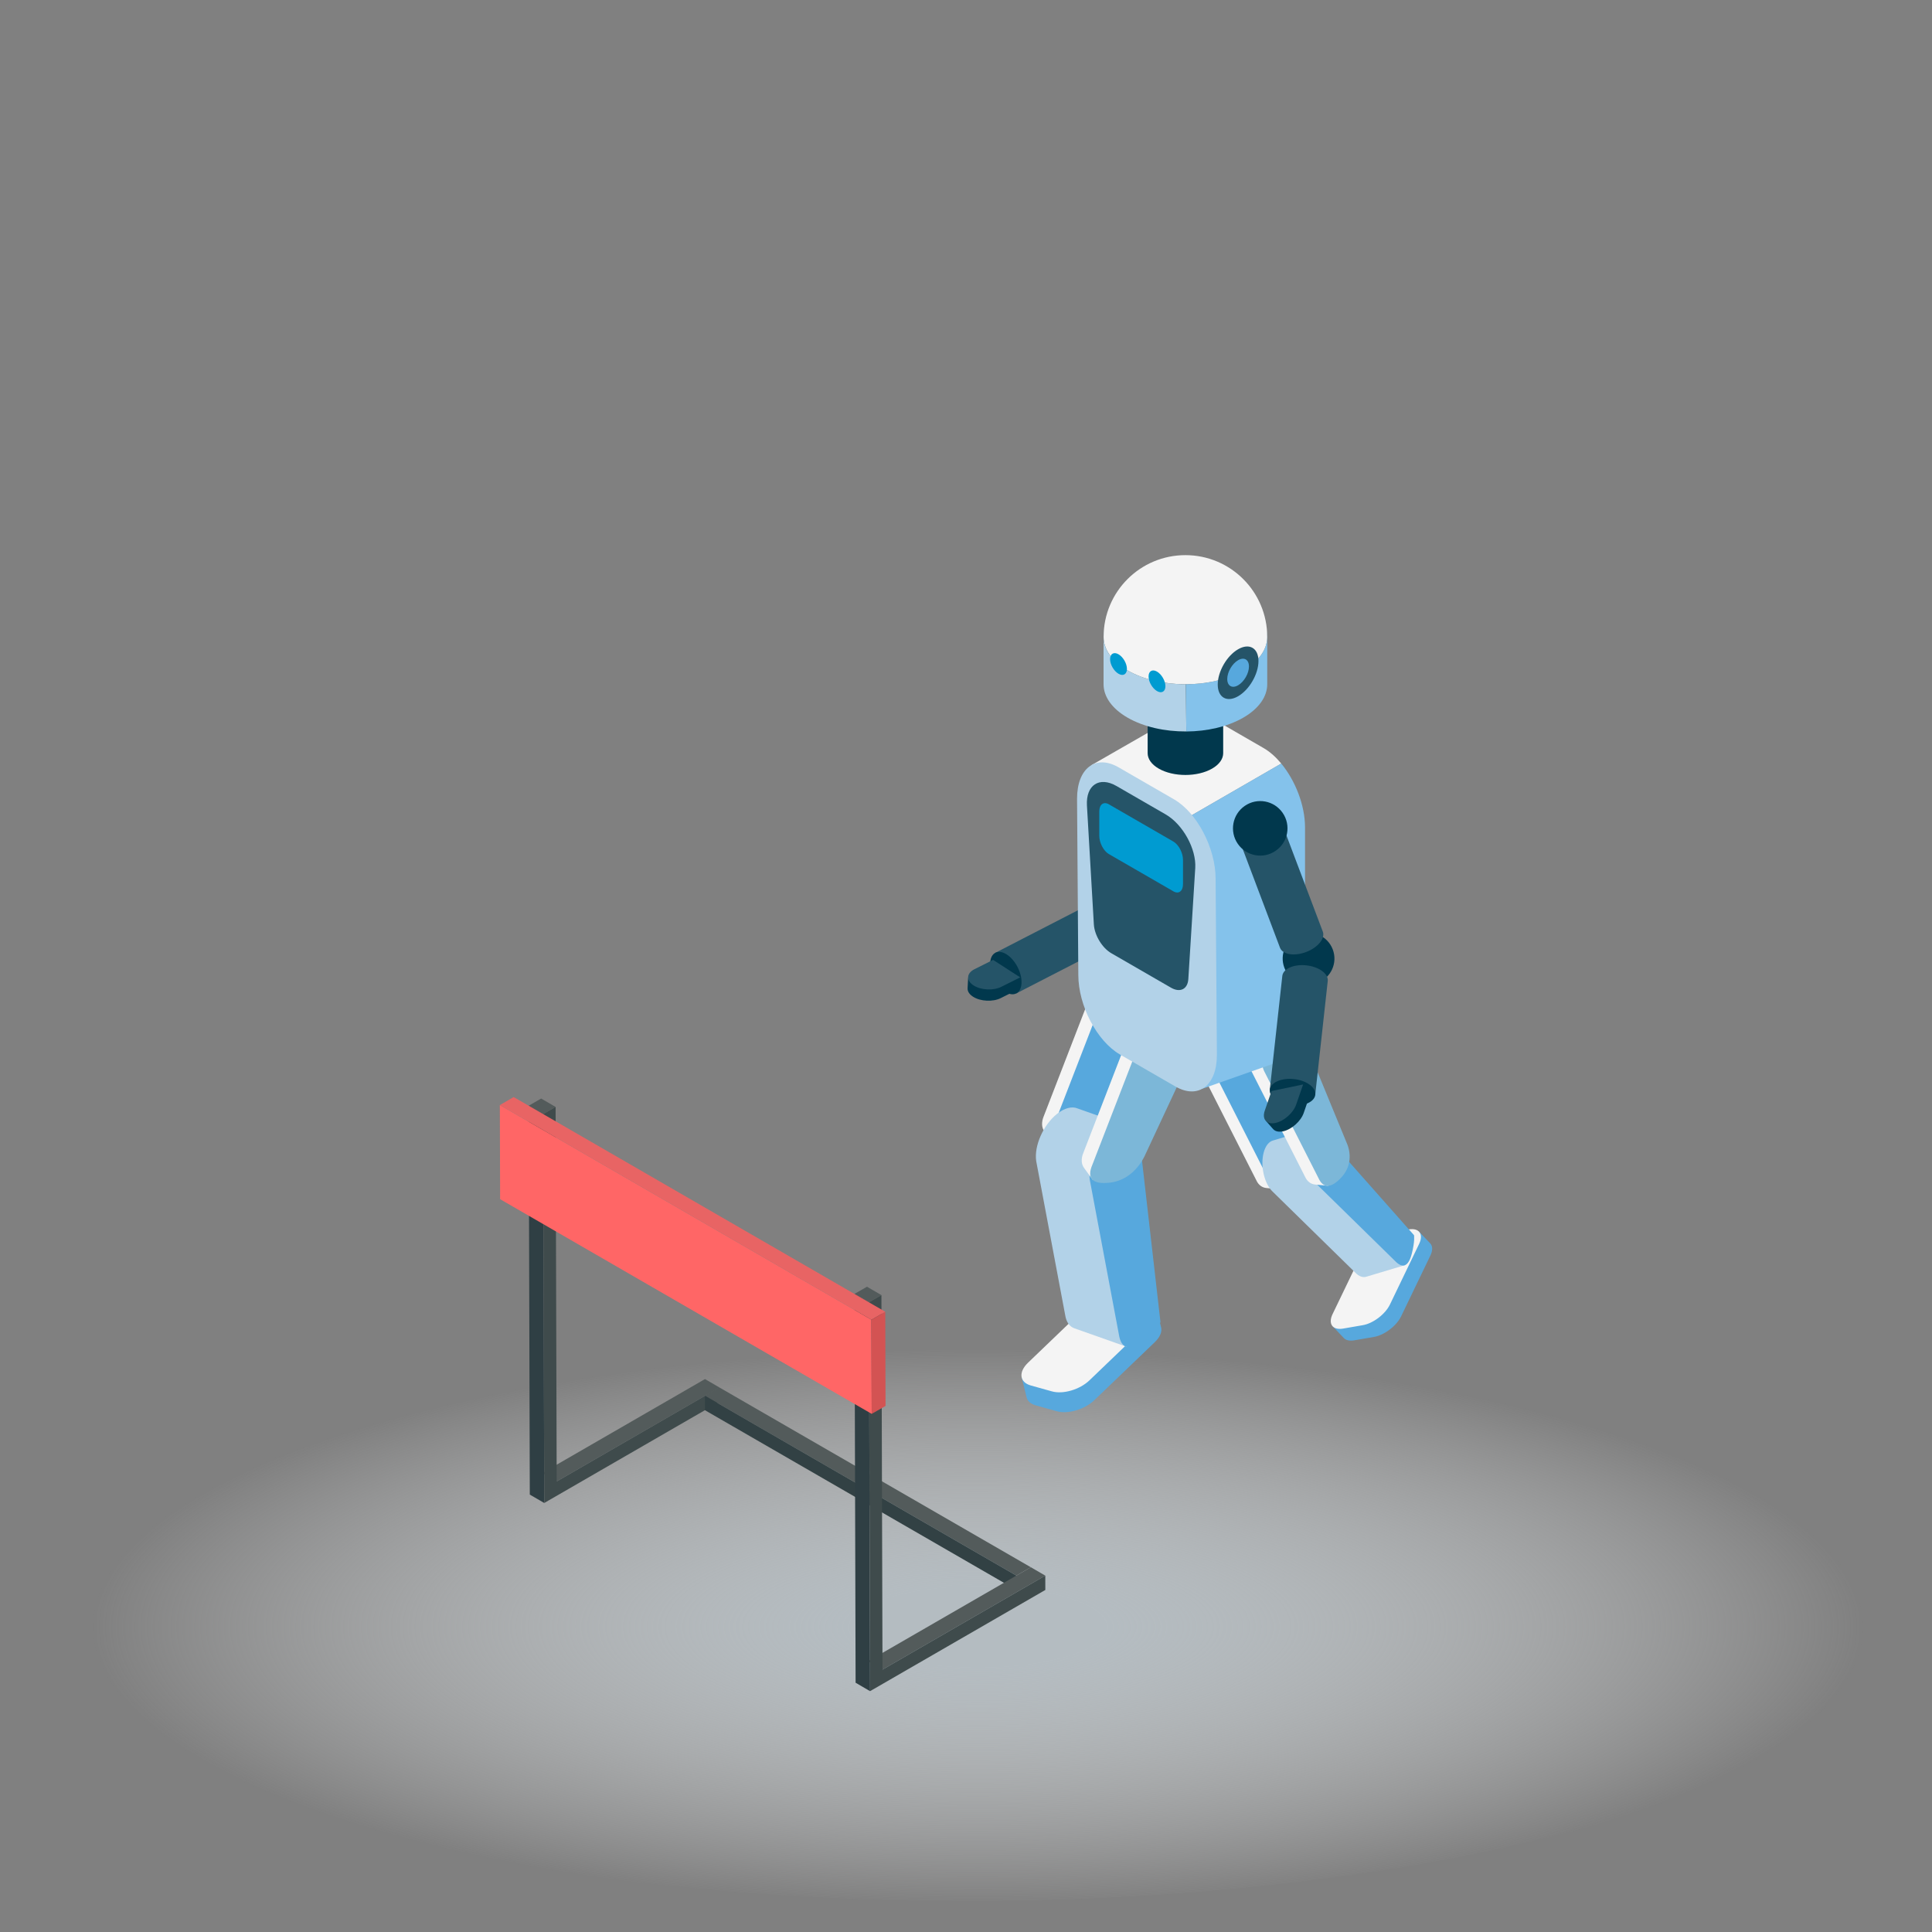 <?xml version="1.0" encoding="utf-8"?>
<!-- Generator: Adobe Illustrator 25.4.1, SVG Export Plug-In . SVG Version: 6.00 Build 0)  -->
<svg version="1.1" id="Layer_1" xmlns="http://www.w3.org/2000/svg" xmlns:xlink="http://www.w3.org/1999/xlink" x="0px" y="0px"
	 viewBox="0 0 50 50" style="enable-background:new 0 0 50 50;" xml:space="preserve">
<rect x="0" y="0" width="50" height="50" fill="#808080" stroke="none"/>
<style type="text/css">
	.st0{display:none;}
	.st1{display:inline;}
	.st2{fill:#344593;}
	.st3{fill:#3E54A3;}
	.st4{fill:#2E4490;}
	.st5{fill:#122571;}
	.st6{opacity:0.5;fill:#031F60;enable-background:new    ;}
	.st7{fill:#BBDFFF;}
	.st8{fill:#FDB724;}
	.st9{fill:#E7478D;}
	.st10{fill:#BF2878;}
	.st11{fill:#27DEBF;}
	.st12{fill:#1BBC9D;}
	.st13{fill:#A33D64;}
	.st14{fill:#82294D;}
	.st15{fill:#0A4A80;}
	.st16{fill:#F1FCFF;}
	.st17{fill:#D6E6FF;}
	.st18{fill:#CEF3FF;}
	.st19{fill:#606060;}
	.st20{enable-background:new    ;}
	.st21{fill:#F19729;}
	.st22{fill:#FCB040;}
	.st23{fill:#FFCB49;}
	.st24{fill:#2E5677;}
	.st25{fill:#FF51CE;}
	.st26{fill:#EDE6A0;}
	.st27{fill:#FFF7B0;}
	.st28{fill:url(#SVGID_1_);}
	.st29{fill:url(#SVGID_00000149350167970870304820000017173334782322435234_);}
	.st30{display:none;fill:#FF0000;}
	.st31{fill:#57A8DD;}
	.st32{fill:#F4F4F4;}
	.st33{fill:#B2D2E8;}
	.st34{fill:#7CB7D8;}
	.st35{fill:#01384D;}
	.st36{fill:#255468;}
	.st37{fill:#FFFFFF;}
	.st38{fill:#84C2EB;}
	.st39{fill:#1E0F00;}
	.st40{fill:#009BD1;}
	.st41{fill:#535B5B;}
	.st42{fill:#2F3F44;}
	.st43{fill:#3F4B4C;}
	.st44{fill:#C5C5C5;}
	.st45{fill:#324144;}
	.st46{fill:#FF6666;}
	.st47{fill:#E86464;}
	.st48{fill:#D35353;}
</style>
<g id="Example" class="st0">
	<g class="st1">
		<g id="XMLID_4903_">
			<path id="XMLID_4905_" class="st2" d="M45.3,33.2v-4.6l0,0c0-0.9-0.6-1.8-1.7-2.4c-2.3-1.3-6-1.3-8.4,0c-1.2,0.7-1.7,1.6-1.7,2.4
				l0,0v4.5c0,0.9,0.6,1.8,1.7,2.4c2.3,1.3,6,1.3,8.4,0C44.8,34.9,45.3,34.1,45.3,33.2L45.3,33.2L45.3,33.2L45.3,33.2z"/>
			<path id="XMLID_4904_" class="st2" d="M45.3,33.2v-4.6l0,0c0-0.9-0.6-1.8-1.7-2.4c-2.3-1.3-6-1.3-8.4,0c-1.2,0.7-1.7,1.6-1.7,2.4
				l0,0v4.5c0,0.9,0.6,1.8,1.7,2.4c2.3,1.3,6,1.3,8.4,0C44.8,34.9,45.3,34.1,45.3,33.2L45.3,33.2L45.3,33.2L45.3,33.2z"/>
		</g>
		<polygon id="XMLID_4900_" class="st3" points="39.4,23 29.7,28.6 39.4,34.2 49.2,28.6 		"/>
		<path id="XMLID_4899_" class="st4" d="M44.3,31.4l-4.8-2.7c-0.1,0-0.2,0-0.2,0.1s0,0.2,0.1,0.2l4.6,2.6L44.3,31.4z"/>
		<polygon id="XMLID_4896_" class="st5" points="29.7,28.6 29.7,29 39.4,34.6 39.4,34.2 		"/>
		<polygon id="XMLID_4883_" class="st4" points="49.2,28.6 49.2,29 39.4,34.6 39.4,34.2 		"/>
		<polygon id="XMLID_4876_" class="st6" points="33.5,31.2 39.4,35.2 45.3,31.2 39.4,34.6 		"/>
		<g id="XMLID_4823_">
			<path id="XMLID_4835_" class="st7" d="M44.7,36.2c-0.1,0-0.2-0.1-0.2-0.2v-4c0-0.2-0.1-0.4-0.3-0.4l-4.9-2.8
				c-0.1,0-0.1-0.2-0.1-0.2c0-0.1,0.2-0.1,0.2-0.1l4.9,2.8c0.3,0.2,0.4,0.4,0.4,0.7v4C44.8,36.1,44.7,36.2,44.7,36.2z"/>
		</g>
		<path class="st8" d="M45.3,39.3L45,36.6c0.1-0.1,0.1-0.2,0-0.2l0,0l0,0l0,0v-0.1l0,0l0,0l0,0c0-0.2-0.2-0.4-0.4-0.4c0,0,0,0-0.1,0
			l0,0l0,0c0,0,0,0-0.1,0c0,0,0,0-0.1,0c0,0,0,0-0.1,0c0,0,0,0,0,0.1l0,0v0.1c0,0.1,0,0.2,0.1,0.3l0,0c-0.1,0.1,0,0.2,0,0.2L44,39.3
			c0,0.1,0.1,0.2,0.3,0.3l0,0h0.1l0,0c0.1,0,0.2,0.1,0.3,0.1l0,0l0,0l0,0l0,0l0,0c0.1,0,0.2,0,0.3-0.1l0,0h0.1l0,0
			C45.3,39.5,45.3,39.4,45.3,39.3z"/>
	</g>
	<g id="XMLID_3738_" class="st1">
		<path id="XMLID_4404_" class="st9" d="M12.4,36.1c1.1-0.8,1.8-2.7,1.7-4c-0.1-1.4-1.2-2-1.7-2.3l0,0c-1.1-0.6-2.8-0.6-3.9,0l0,0
			C8,30.1,7,30.7,6.8,32.1c-0.1,1.3,0.6,3.2,1.7,4l0,0c0.1,0,0.1,0.1,0.2,0.1c1,0.6,2.6,0.6,3.6,0l0,0
			C12.3,36.2,12.4,36.1,12.4,36.1L12.4,36.1z"/>
		<path id="XMLID_4395_" class="st10" d="M9.9,30.8c-0.3,0.2-0.3,0.4,0,0.6s0.8,0.2,1.1,0s0.3-0.4,0-0.6
			C10.7,30.6,10.2,30.6,9.9,30.8z"/>
		<g id="XMLID_4426_">
			<path id="XMLID_2198_" class="st11" d="M10.5,31.2c0,0-0.9,0-1.4-0.7s0-1.9,0-1.9s1.1,0.1,1.7,1C11.2,30.4,10.5,31.2,10.5,31.2z"
				/>
			<path id="XMLID_4431_" class="st12" d="M9,30.5c0.5,0.7,1.4,0.7,1.4,0.7C10.3,29.6,9,28.6,9,28.6S8.5,29.8,9,30.5z"/>
		</g>
		<path id="XMLID_4403_" class="st13" d="M10.5,31.2c0,0,0-1.3,0.7-1.9s1.2-0.6,1.2-0.6c0.4,0,0.9,0.4,0.7,0.4c0,0-0.9,0-1.5,0.5
			s-0.9,1.5-0.9,1.6c0,0,0,0.1-0.1,0.1C10.5,31.3,10.5,31.2,10.5,31.2z"/>
		<path id="XMLID_4496_" class="st14" d="M12.4,28.7c-0.1,0-0.1,0.1,0.2,0.3c0.2,0.1,0.4,0.2,0.5,0.2l0,0
			C13.3,29,12.8,28.7,12.4,28.7z"/>
	</g>
	<g class="st1">
		<g>
			<path class="st15" d="M26,28.8L26,28.8c-1,0.6-1.9,1-2.8,1.2l0,0c0,0,0,0-0.1,0l-0.5,0.2h-0.1c-0.1,0-0.2,0.1-0.3,0.1h-0.1
				c-0.1,0-0.2,0.1-0.2,0.1h-0.1c-0.5,0.2-0.9,0.4-1.4,0.7c-0.1,0.1-0.2,0.1-0.3,0.2L20,31.4c-0.4,0.3-2,1.5-2.9,2.5l-0.6,0.6
				L16,34.6c-1,0.2-2,0.5-3,1.1c-0.1,0.1-0.2,0.1-0.3,0.2c-0.3,0.2-0.5,0.3-0.8,0.5l0,0l-0.1,0.1c-0.1,0.1-0.2,0.1-0.3,0.2l0,0l0,0
				c-0.4,0.3-0.9,0.7-1.3,1.1c-0.1,0.1-0.2,0.2-0.3,0.3c-0.3,0.3-0.7,0.6-1,0.9H8.8c-0.3,0.3-0.7,0.5-1,0.8
				c-0.2,0.2-0.5,0.3-0.7,0.5H7l13.7,8.3h0.1c0.8-0.5,1.7-1.2,2.5-1.9c0.5-0.5,1.1-0.9,1.7-1.4c1.2-0.9,2.3-1.5,3.2-1.8
				c0.7-0.3,1.4-0.5,2.1-0.6l0.5-0.6c0.7-0.7,1.5-1.3,2.4-1.8c1.5-1,3.2-1.8,4.9-2.5c0.6-0.2,1.2-0.5,1.6-0.7l0.2-0.1L26,28.8z"/>
			<g>
				<g>
					<g>
						<path class="st16" d="M39.1,36.7c-0.5,0.3-0.7,0.4-1.2,0.6c-0.3,0.1-0.5,0.2-0.8,0.3c-0.2,0.1-0.3,0.1-0.5,0.1
							c-0.7,0.2-1.4,0.4-2,0.8c-0.2,0.1-0.4,0.2-0.6,0.3c-1.3,0.8-2.6,2-3.9,3.5l-2.5-1.5l-11-6.7c1.3-1.5,2.6-2.7,3.9-3.5
							c0.2-0.1,0.4-0.2,0.6-0.3c0.7-0.4,1.4-0.6,2-0.8c0.2,0,0.3-0.1,0.5-0.1c0.3-0.1,0.5-0.2,0.8-0.3c0.5-0.2,0.7-0.3,1.2-0.6
							L39.1,36.7z"/>
						<g>
							<path class="st16" d="M30.1,42.3c-1.3,0.1-2.6,0.5-3.9,1.3c-0.2,0.1-0.4,0.2-0.6,0.4c-0.7,0.5-1.4,1-2,1.7
								c-0.2,0.2-0.3,0.3-0.5,0.4c-0.3,0.3-0.6,0.5-0.9,0.7c-0.5,0.4-0.8,0.6-1.3,0.9L7.5,39.5C8,39.2,8.3,39,8.8,38.6
								c0.3-0.2,0.6-0.5,0.9-0.7c0.2-0.1,0.3-0.3,0.5-0.4c0.7-0.6,1.4-1.2,2-1.7c0.2-0.1,0.4-0.3,0.6-0.4c1.3-0.8,2.6-1.2,3.9-1.3
								l11,6.7L30.1,42.3z"/>
						</g>
					</g>
					<polygon class="st17" points="7.5,39.5 7.3,40.3 20.7,48.5 20.9,47.7 					"/>
					<path class="st18" d="M39.4,37.1c-0.9,0.6-1.8,1-2.7,1.2c0,0,0,0-0.1,0s-0.2,0-0.3,0.1c-0.1,0-0.2,0.1-0.3,0.1
						s-0.2,0.1-0.3,0.1c-0.6,0.2-1.2,0.5-1.8,0.9c-0.1,0.1-0.2,0.1-0.3,0.2c-1,0.7-2,1.5-3,2.5L30,42.8l-0.6,0.1c-1,0.2-2,0.5-3,1.1
						c-0.1,0.1-0.2,0.1-0.3,0.2c-0.3,0.2-0.5,0.3-0.8,0.5c-0.6,0.4-1.1,0.9-1.7,1.4c-0.1,0.1-0.2,0.2-0.3,0.3
						c-0.9,0.9-1.8,1.6-2.7,2.2l0.2-0.8c0.5-0.3,0.8-0.5,1.3-0.9c0.3-0.2,0.6-0.5,0.9-0.7c0.2-0.1,0.3-0.3,0.5-0.4
						c0.7-0.6,1.4-1.2,2-1.7c0.2-0.1,0.4-0.3,0.6-0.4c1.3-0.8,2.6-1.2,3.9-1.3c1.3-1.5,2.6-2.7,3.9-3.5c0.2-0.1,0.4-0.2,0.6-0.3
						c0.7-0.4,1.4-0.6,2-0.8c0.2,0,0.3-0.1,0.5-0.1c0.3-0.1,0.5-0.2,0.8-0.3c0.5-0.2,0.7-0.3,1.2-0.6L39.4,37.1z"/>
				</g>
			</g>
			<g>
				<path class="st19" d="M17.8,34.6C17.9,34.6,17.9,34.6,17.8,34.6c1.2-1.4,2.5-2.5,3.7-3.2c0.2-0.1,0.4-0.2,0.5-0.3
					c0.7-0.3,1.3-0.6,2-0.8c0.2,0,0.3-0.1,0.5-0.1c0.3-0.1,0.5-0.2,0.8-0.3c0.4-0.2,0.7-0.3,1.1-0.5c0,0,0,0,0-0.1s0,0-0.1,0
					c-0.4,0.2-0.6,0.3-1,0.5c-0.3,0.1-0.5,0.2-0.8,0.3c-0.2,0.1-0.3,0.1-0.5,0.1c-0.7,0.2-1.3,0.4-2,0.8c-0.2,0.1-0.4,0.2-0.6,0.3
					C20.3,32.1,19,33.2,17.8,34.6C17.8,34.5,17.8,34.6,17.8,34.6L17.8,34.6z"/>
				<path class="st19" d="M25.4,30.6c-0.2,0.1-0.3,0.1-0.5,0.1c-0.7,0.2-1.3,0.4-2,0.8c-0.2,0.1-0.4,0.2-0.6,0.3
					c-1.2,0.7-2.5,1.8-3.7,3.2v0.1l0,0l0,0c1.2-1.4,2.5-2.5,3.7-3.2c0.2-0.1,0.4-0.2,0.6-0.3c0.7-0.4,1.3-0.6,2-0.8
					C25.1,30.8,25.3,30.7,25.4,30.6c0.3,0,0.6-0.1,0.8-0.2c0.4-0.2,0.6-0.3,1-0.5c0,0,0,0,0-0.1c0,0,0,0-0.1,0
					c-0.4,0.2-0.6,0.3-1,0.5C25.9,30.4,25.7,30.5,25.4,30.6z"/>
				<path class="st19" d="M26.2,31.1c-0.2,0.1-0.3,0.1-0.5,0.1c-0.7,0.2-1.3,0.4-2,0.8c-0.2,0.1-0.4,0.2-0.6,0.3
					c-1.2,0.7-2.5,1.8-3.7,3.2v0.1l0,0l0,0c1.2-1.4,2.5-2.5,3.7-3.2c0.2-0.1,0.4-0.2,0.6-0.3c0.7-0.4,1.4-0.6,2-0.8
					C25.9,31.3,26.1,31.2,26.2,31.1c0.3,0,0.6-0.1,0.8-0.2c0.4-0.2,0.6-0.3,1-0.5c0,0,0,0,0-0.1c0,0,0,0-0.1,0
					c-0.4,0.2-0.6,0.3-1,0.5C26.8,30.9,26.5,31,26.2,31.1z"/>
				<path class="st19" d="M27.1,31.5c-0.2,0.1-0.3,0.1-0.5,0.1c-0.7,0.2-1.3,0.4-2,0.8c-0.2,0.1-0.4,0.2-0.6,0.3
					c-1.2,0.7-2.5,1.8-3.7,3.2V36l0,0l0,0c1.2-1.4,2.5-2.5,3.7-3.2c0.2-0.1,0.4-0.2,0.6-0.3c0.7-0.4,1.4-0.6,2-0.8
					C26.7,31.7,26.9,31.7,27.1,31.5c0.3,0,0.6-0.1,0.8-0.2c0.4-0.2,0.6-0.3,1-0.5c0,0,0,0,0-0.1c0,0,0,0-0.1,0
					c-0.4,0.2-0.6,0.3-1,0.5C27.6,31.4,27.3,31.5,27.1,31.5z"/>
				<path class="st19" d="M27.9,32c-0.2,0.1-0.3,0.1-0.5,0.1c-0.7,0.2-1.4,0.4-2,0.8c-0.2,0.1-0.4,0.2-0.6,0.3
					c-1.2,0.7-2.5,1.9-3.7,3.2v0.1l0,0l0,0c1.2-1.4,2.5-2.5,3.7-3.2c0.2-0.1,0.4-0.2,0.6-0.3c0.7-0.4,1.4-0.6,2-0.8
					C27.6,32.2,27.8,32.2,27.9,32c0.3,0,0.6-0.1,0.8-0.2c0.4-0.2,0.6-0.3,1-0.5c0,0,0,0,0-0.1c0,0,0,0-0.1,0c-0.4,0.2-0.6,0.3-1,0.5
					C28.4,31.8,28.1,31.9,27.9,32z"/>
				<path class="st19" d="M28.7,32.5c-0.2,0.1-0.3,0.1-0.5,0.1c-0.7,0.2-1.4,0.4-2,0.8c-0.2,0.1-0.4,0.2-0.6,0.3
					c-1.2,0.7-2.5,1.9-3.7,3.2V37l0,0l0,0c1.2-1.4,2.5-2.5,3.7-3.2c0.2-0.1,0.4-0.2,0.6-0.3c0.7-0.4,1.4-0.6,2-0.8
					C28.4,32.7,28.6,32.6,28.7,32.5c0.3,0,0.6-0.1,0.8-0.2c0.4-0.2,0.6-0.3,1-0.5c0,0,0,0,0-0.1c0,0,0,0-0.1,0
					c-0.3,0.2-0.6,0.3-0.9,0.5C29.2,32.3,29,32.4,28.7,32.5z"/>
				<path class="st19" d="M29.6,33c-0.2,0.1-0.3,0.1-0.5,0.1c-0.7,0.2-1.4,0.4-2.1,0.8c-0.2,0.1-0.4,0.2-0.6,0.3
					c-1.2,0.7-2.5,1.9-3.8,3.3v0.1l0,0l0,0c1.2-1.4,2.5-2.5,3.7-3.2c0.2-0.1,0.4-0.2,0.6-0.3c0.7-0.4,1.4-0.6,2-0.8
					C29.2,33.2,29.4,33.1,29.6,33c0.3,0,0.6-0.1,0.8-0.2c0.4-0.2,0.6-0.3,0.9-0.5c0,0,0,0,0-0.1c0,0,0,0-0.1,0
					c-0.3,0.2-0.5,0.3-0.9,0.4C30.1,32.8,29.8,32.9,29.6,33z"/>
				<path class="st19" d="M30.4,33.5c-0.2,0.1-0.3,0.1-0.5,0.1c-0.7,0.2-1.4,0.4-2.1,0.8c-0.2,0.1-0.4,0.2-0.6,0.3
					c-1.2,0.7-2.5,1.9-3.8,3.3v0.1l0,0l0,0c1.2-1.4,2.5-2.5,3.7-3.2c0.2-0.1,0.4-0.2,0.6-0.3c0.7-0.4,1.4-0.6,2-0.8
					C30.1,33.7,30.2,33.6,30.4,33.5c0.3,0,0.5-0.1,0.8-0.2c0.4-0.2,0.6-0.3,0.9-0.4c0,0,0,0,0-0.1c0,0,0,0-0.1,0
					c-0.3,0.2-0.5,0.3-0.9,0.4C30.9,33.3,30.6,33.4,30.4,33.5z"/>
				<path class="st19" d="M31.2,33.9C31,34,30.9,34,30.7,34.1c-0.7,0.2-1.4,0.4-2.1,0.8c-0.2,0.1-0.4,0.2-0.6,0.3
					c-1.2,0.7-2.5,1.9-3.8,3.3v0.1l0,0l0,0c1.2-1.4,2.5-2.5,3.8-3.3c0.2-0.1,0.4-0.2,0.6-0.3c0.7-0.4,1.4-0.6,2-0.8
					C30.9,34.1,31.1,34.1,31.2,33.9c0.3,0,0.5-0.1,0.8-0.2c0.4-0.2,0.6-0.2,0.9-0.4c0,0,0,0,0-0.1c0,0,0,0-0.1,0
					c-0.3,0.2-0.5,0.3-0.9,0.4C31.7,33.8,31.5,33.9,31.2,33.9z"/>
				<path class="st19" d="M32,34.4c-0.2,0.1-0.3,0.1-0.5,0.1c-0.7,0.2-1.4,0.4-2.1,0.8c-0.2,0.1-0.4,0.2-0.6,0.3
					c-1.2,0.7-2.6,1.9-3.8,3.3V39l0,0l0,0c1.2-1.4,2.5-2.5,3.8-3.3c0.2-0.1,0.4-0.2,0.6-0.3c0.7-0.4,1.4-0.6,2-0.8
					C31.7,34.6,31.9,34.6,32,34.4c0.3,0,0.5-0.1,0.8-0.2c0.4-0.2,0.6-0.2,0.9-0.4c0,0,0,0,0-0.1c0,0,0,0-0.1,0
					c-0.3,0.2-0.5,0.3-0.9,0.4C32.6,34.2,32.3,34.3,32,34.4z"/>
				<path class="st19" d="M32.9,34.9C32.7,35,32.6,35,32.4,35c-0.7,0.2-1.4,0.4-2.1,0.8c-0.2,0.1-0.4,0.2-0.6,0.3
					c-1.2,0.8-2.6,1.9-3.8,3.3v0.1l0,0l0,0c1.2-1.4,2.5-2.5,3.8-3.3c0.2-0.1,0.4-0.2,0.6-0.3c0.7-0.4,1.4-0.6,2.1-0.8
					C32.6,35.1,32.7,35,32.9,34.9c0.3,0,0.5-0.1,0.8-0.2c0.3-0.1,0.6-0.2,0.9-0.4c0,0,0,0,0-0.1c0,0,0,0-0.1,0
					c-0.3,0.2-0.5,0.3-0.8,0.4C33.4,34.7,33.1,34.8,32.9,34.9z"/>
				<path class="st19" d="M33.7,35.4c-0.2,0.1-0.3,0.1-0.5,0.1c-0.7,0.2-1.4,0.4-2.1,0.8c-0.2,0.1-0.4,0.2-0.6,0.3
					c-1.2,0.8-2.6,1.9-3.8,3.3V40l0,0l0,0c1.2-1.4,2.6-2.5,3.8-3.3c0.2-0.1,0.4-0.2,0.6-0.3c0.7-0.4,1.4-0.6,2.1-0.8
					C33.4,35.6,33.6,35.5,33.7,35.4c0.3,0,0.5-0.1,0.8-0.2c0.3-0.1,0.5-0.2,0.8-0.4c0,0,0,0,0-0.1c0,0,0,0-0.1,0
					c-0.3,0.2-0.5,0.3-0.8,0.4C34.2,35.2,34,35.3,33.7,35.4z"/>
				<path class="st19" d="M34.5,35.8c-0.2,0.1-0.3,0.1-0.5,0.1c-0.7,0.2-1.4,0.4-2.1,0.8c-0.2,0.1-0.4,0.2-0.6,0.3
					c-1.3,0.8-2.6,1.9-3.8,3.3v0.1l0,0l0,0c1.2-1.4,2.6-2.6,3.8-3.3c0.2-0.1,0.4-0.2,0.6-0.3c0.7-0.4,1.4-0.6,2.1-0.8
					C34.2,36,34.4,36,34.5,35.8c0.3,0,0.5-0.1,0.8-0.2c0.3-0.1,0.5-0.2,0.8-0.4c0,0,0,0,0-0.1c0,0,0,0-0.1,0
					c-0.3,0.2-0.5,0.2-0.8,0.4C35,35.7,34.8,35.8,34.5,35.8z"/>
				<path class="st19" d="M35.4,36.3c-0.2,0.1-0.3,0.1-0.5,0.1c-0.7,0.2-1.4,0.4-2.1,0.8c-0.2,0.1-0.4,0.2-0.6,0.3
					c-1.3,0.8-2.6,1.9-3.8,3.3v0.1l0,0l0,0c1.3-1.4,2.6-2.6,3.8-3.3c0.2-0.1,0.4-0.2,0.6-0.3c0.7-0.4,1.4-0.6,2.1-0.8
					C35.1,36.5,35.2,36.5,35.4,36.3c0.3,0,0.5-0.1,0.8-0.2c0.3-0.1,0.5-0.2,0.8-0.4c0,0,0,0,0-0.1c0,0,0,0-0.1,0
					c-0.2,0.1-0.4,0.2-0.8,0.4C35.9,36.2,35.6,36.2,35.4,36.3z"/>
				<path class="st19" d="M37.7,36.2c-0.3,0.1-0.5,0.2-0.8,0.4c-0.3,0.1-0.5,0.2-0.8,0.3C35.9,37,35.8,37,35.6,37
					c-0.7,0.2-1.4,0.4-2.1,0.8c-0.2,0.1-0.4,0.2-0.6,0.3c-1.3,0.8-2.6,1.9-3.9,3.3v0.1l0,0l0,0c1.3-1.4,2.6-2.6,3.8-3.3
					c0.2-0.1,0.4-0.2,0.6-0.3c0.7-0.4,1.4-0.6,2.1-0.8c0.2,0,0.3-0.1,0.5-0.1c0.2-0.1,0.5-0.2,0.8-0.3
					C37.3,36.5,37.5,36.4,37.7,36.2C37.8,36.3,37.8,36.2,37.7,36.2C37.8,36.2,37.7,36.2,37.7,36.2z"/>
				<path class="st19" d="M10.6,38.6c0.2-0.1,0.3-0.3,0.5-0.4c0.7-0.6,1.3-1.2,2-1.7c0.2-0.1,0.4-0.2,0.6-0.4
					c1.2-0.7,2.5-1.2,3.7-1.3c0,0,0,0,0-0.1c0,0,0,0-0.1,0c-1.2,0.1-2.5,0.5-3.7,1.3c-0.2,0.1-0.4,0.2-0.6,0.4c-0.7,0.5-1.4,1-2,1.7
					C10.9,38.3,10.7,38.4,10.6,38.6c-0.4,0.2-0.7,0.4-0.9,0.7c-0.4,0.3-0.7,0.5-1,0.7c0,0,0,0,0,0.1l0,0l0,0c0.3-0.2,0.6-0.4,1-0.7
					S10.3,38.9,10.6,38.6z"/>
				<path class="st19" d="M11.5,39.1c0.2-0.1,0.3-0.3,0.5-0.4c0.7-0.6,1.3-1.2,2-1.7c0.2-0.1,0.4-0.2,0.6-0.4
					c1.2-0.7,2.5-1.2,3.7-1.2c0,0,0,0,0-0.1c0,0,0-0.1-0.1,0c-1.2,0.1-2.5,0.5-3.7,1.3c-0.2,0.1-0.4,0.2-0.6,0.4
					c-0.7,0.5-1.4,1-2,1.7C11.7,38.8,11.6,38.9,11.5,39.1c-0.4,0.2-0.7,0.4-0.9,0.7c-0.4,0.3-0.7,0.5-1,0.7c0,0,0,0,0,0.1l0,0l0,0
					c0.3-0.2,0.6-0.4,1-0.7C10.9,39.6,11.2,39.4,11.5,39.1z"/>
				<path class="st19" d="M12.3,39.6c0.2-0.1,0.3-0.3,0.5-0.4c0.7-0.6,1.3-1.2,2-1.7c0.2-0.1,0.4-0.3,0.6-0.4
					c1.2-0.7,2.4-1.2,3.6-1.2c0,0,0,0,0-0.1s0,0-0.1,0c-1.2,0.1-2.5,0.5-3.7,1.3c-0.2,0.1-0.4,0.2-0.6,0.4c-0.7,0.5-1.4,1-2,1.7
					C12.5,39.2,12.4,39.4,12.3,39.6c-0.4,0.2-0.7,0.4-0.9,0.7c-0.4,0.3-0.7,0.5-1,0.7c0,0,0,0,0,0.1l0,0l0,0c0.3-0.2,0.6-0.4,1-0.7
					C11.7,40.1,12,39.9,12.3,39.6z"/>
				<path class="st19" d="M13.1,40.1c0.2-0.1,0.3-0.3,0.5-0.4c0.7-0.6,1.3-1.2,2-1.7c0.2-0.1,0.4-0.3,0.6-0.4
					c1.2-0.7,2.4-1.1,3.6-1.2c0,0,0,0,0-0.1c0,0,0,0-0.1,0c-1.2,0.1-2.4,0.5-3.6,1.3c-0.2,0.1-0.4,0.2-0.6,0.4c-0.7,0.5-1.4,1-2,1.7
					C13.3,39.7,13.2,39.9,13.1,40.1c-0.4,0.2-0.6,0.4-0.9,0.7c-0.4,0.3-0.7,0.5-1,0.7c0,0,0,0,0,0.1l0,0l0,0c0.3-0.2,0.6-0.4,1-0.7
					C12.5,40.6,12.8,40.4,13.1,40.1z"/>
				<path class="st19" d="M13.9,40.6c0.2-0.1,0.3-0.3,0.5-0.4c0.7-0.6,1.3-1.2,2-1.7c0.2-0.1,0.4-0.3,0.6-0.4
					c1.2-0.7,2.4-1.1,3.6-1.2c0,0,0,0,0-0.1c0,0,0,0-0.1,0c-1.2,0.1-2.4,0.5-3.6,1.3c-0.2,0.1-0.4,0.2-0.6,0.4c-0.7,0.5-1.4,1-2,1.7
					C14.2,40.2,14,40.4,13.9,40.6c-0.4,0.2-0.6,0.4-0.9,0.7c-0.4,0.3-0.7,0.5-1,0.7c0,0,0,0,0,0.1l0,0l0,0c0.3-0.2,0.6-0.4,1-0.7
					C13.3,41.1,13.6,40.8,13.9,40.6z"/>
				<path class="st19" d="M14.7,41.1c0.2-0.1,0.3-0.3,0.5-0.4c0.7-0.6,1.3-1.2,2-1.7c0.2-0.1,0.4-0.3,0.6-0.4
					c1.2-0.7,2.4-1.1,3.5-1.2c0,0,0,0,0-0.1c0,0,0,0-0.1,0c-1.2,0.1-2.4,0.6-3.6,1.3c-0.2,0.1-0.4,0.2-0.6,0.4c-0.7,0.5-1.4,1-2,1.7
					C15,40.7,14.8,40.8,14.7,41.1c-0.4,0.2-0.6,0.4-0.9,0.7c-0.4,0.3-0.7,0.5-1,0.7c0,0,0,0,0,0.1l0,0l0,0c0.3-0.2,0.6-0.4,1-0.7
					S14.4,41.3,14.7,41.1z"/>
				<path class="st19" d="M15.6,41.5c0.2-0.1,0.3-0.3,0.5-0.4c0.7-0.6,1.3-1.2,2-1.7c0.2-0.1,0.4-0.3,0.6-0.4
					c1.1-0.7,2.4-1.1,3.5-1.2c0,0,0,0,0-0.1s0,0-0.1,0c-1.2,0.1-2.4,0.6-3.5,1.3c-0.2,0.1-0.4,0.2-0.6,0.4c-0.7,0.5-1.4,1-2,1.7
					C15.8,41.2,15.6,41.3,15.6,41.5c-0.4,0.2-0.6,0.4-0.9,0.7c-0.4,0.3-0.7,0.5-1,0.7c0,0,0,0,0,0.1l0,0l0,0c0.3-0.2,0.6-0.4,1-0.7
					C15,42.1,15.3,41.8,15.6,41.5z"/>
				<path class="st19" d="M16.4,42c0.2-0.1,0.3-0.3,0.5-0.4c0.7-0.6,1.3-1.2,2-1.7c0.2-0.1,0.4-0.3,0.6-0.4c1.1-0.7,2.3-1.1,3.5-1.2
					c0,0,0,0,0-0.1s0,0-0.1,0c-1.2,0.1-2.4,0.6-3.5,1.3c-0.2,0.1-0.4,0.2-0.6,0.4c-0.7,0.5-1.4,1-2.1,1.7
					C16.6,41.7,16.5,41.8,16.4,42c-0.4,0.2-0.6,0.4-0.9,0.7c-0.4,0.3-0.7,0.5-1,0.7c0,0,0,0,0,0.1l0,0l0,0c0.3-0.2,0.6-0.4,1.1-0.7
					C15.8,42.5,16.1,42.3,16.4,42z"/>
				<path class="st19" d="M17.2,42.5c0.2-0.1,0.3-0.3,0.5-0.4c0.7-0.6,1.4-1.2,2-1.7c0.2-0.1,0.4-0.3,0.6-0.4
					c1.1-0.7,2.3-1.1,3.4-1.2c0,0,0,0,0-0.1s0,0-0.1,0c-1.1,0.1-2.3,0.6-3.5,1.3c-0.2,0.1-0.4,0.2-0.6,0.4c-0.7,0.5-1.4,1-2.1,1.7
					C17.4,42.2,17.3,42.3,17.2,42.5c-0.4,0.2-0.6,0.4-0.9,0.6c-0.4,0.3-0.7,0.5-1.1,0.7c0,0,0,0,0,0.1l0,0l0,0
					c0.3-0.2,0.6-0.4,1.1-0.8C16.6,43,16.9,42.8,17.2,42.5z"/>
				<path class="st19" d="M18,43c0.2-0.1,0.3-0.3,0.5-0.4c0.7-0.6,1.4-1.2,2-1.7c0.2-0.1,0.4-0.3,0.6-0.4c1.1-0.7,2.3-1.1,3.4-1.2
					c0,0,0,0,0-0.1s0,0-0.1,0c-1.1,0.1-2.3,0.6-3.5,1.3c-0.2,0.1-0.4,0.2-0.6,0.4c-0.7,0.5-1.4,1.1-2.1,1.7
					C18.3,42.6,18.1,42.8,18,43c-0.4,0.2-0.6,0.4-0.9,0.6c-0.4,0.3-0.7,0.6-1.1,0.8c0,0,0,0,0,0.1l0,0l0,0c0.3-0.2,0.7-0.4,1.1-0.8
					C17.4,43.5,17.7,43.3,18,43z"/>
				<path class="st19" d="M18.8,43.5c0.2-0.1,0.3-0.3,0.5-0.4c0.7-0.6,1.4-1.2,2-1.7c0.2-0.1,0.4-0.3,0.6-0.4
					c1.1-0.7,2.3-1.1,3.4-1.2c0,0,0,0,0-0.1c0,0,0,0-0.1,0c-1.1,0.1-2.3,0.6-3.4,1.3c-0.2,0.1-0.4,0.2-0.6,0.4
					c-0.7,0.5-1.4,1.1-2.1,1.7C19.1,43.1,18.9,43.3,18.8,43.5c-0.4,0.2-0.6,0.4-0.9,0.6c-0.4,0.3-0.7,0.6-1.1,0.8c0,0,0,0,0,0.1l0,0
					l0,0c0.3-0.2,0.7-0.4,1.1-0.8C18.3,44,18.5,43.7,18.8,43.5z"/>
				<path class="st19" d="M19.6,44c0.2-0.1,0.3-0.3,0.5-0.4c0.7-0.6,1.4-1.2,2.1-1.7c0.2-0.1,0.4-0.3,0.6-0.4
					c1.1-0.7,2.3-1.1,3.4-1.2c0,0,0,0,0-0.1c0,0,0,0-0.1,0c-1.1,0.2-2.3,0.6-3.4,1.3c-0.2,0.1-0.4,0.2-0.6,0.4
					c-0.7,0.5-1.4,1.1-2.1,1.7C19.9,43.6,19.7,43.8,19.6,44c-0.4,0.2-0.6,0.4-0.9,0.6c-0.4,0.3-0.8,0.6-1.1,0.8c0,0,0,0,0,0.1l0,0
					l0,0c0.3-0.2,0.7-0.4,1.1-0.8C19.1,44.5,19.4,44.2,19.6,44z"/>
				<path class="st19" d="M20.5,44.5c0.2-0.1,0.3-0.3,0.5-0.4c0.7-0.6,1.4-1.2,2.1-1.7c0.2-0.1,0.4-0.3,0.6-0.4
					c1.1-0.7,2.2-1.1,3.3-1.2c0,0,0,0,0-0.1c0,0,0,0-0.1,0c-1.1,0.2-2.3,0.6-3.4,1.3c-0.2,0.1-0.4,0.2-0.6,0.4
					c-0.7,0.5-1.4,1.1-2.1,1.7C20.7,44.1,20.5,44.2,20.5,44.5c-0.4,0.2-0.6,0.4-0.9,0.6c-0.4,0.3-0.8,0.6-1.1,0.8c0,0,0,0,0,0.1l0,0
					l0,0c0.3-0.2,0.7-0.4,1.1-0.8C19.9,45,20.2,44.7,20.5,44.5z"/>
				<path class="st19" d="M21.3,44.9c0.2-0.1,0.3-0.3,0.5-0.4c0.7-0.7,1.4-1.2,2.1-1.7c0.2-0.1,0.4-0.3,0.6-0.4
					c1.1-0.6,2.2-1.1,3.3-1.2c0,0,0,0,0-0.1c0,0,0,0-0.1,0c-1.1,0.2-2.3,0.6-3.3,1.3c-0.2,0.1-0.4,0.2-0.6,0.4
					c-0.7,0.5-1.4,1.1-2.1,1.7C21.5,44.6,21.4,44.7,21.3,44.9c-0.4,0.2-0.6,0.4-0.9,0.6c-0.4,0.3-0.8,0.6-1.1,0.8c0,0,0,0,0,0.1l0,0
					l0,0c0.4-0.2,0.7-0.4,1.1-0.8C20.7,45.4,21,45.2,21.3,44.9z"/>
				<path class="st19" d="M25.2,42.8c-0.2,0.1-0.4,0.2-0.6,0.4c-0.7,0.5-1.4,1.1-2.1,1.7c-0.2,0.1-0.3,0.3-0.5,0.4
					c-0.3,0.3-0.6,0.5-0.9,0.7c-0.4,0.3-0.8,0.6-1.1,0.8c0,0,0,0,0,0.1l0,0l0,0c0.4-0.2,0.7-0.4,1.1-0.8c0.3-0.2,0.6-0.5,0.9-0.7
					c0.2-0.1,0.3-0.3,0.5-0.4c0.7-0.7,1.4-1.2,2.1-1.7C24.8,43.2,25,43,25.2,42.8c1.1-0.6,2.2-1,3.3-1.2c0,0,0,0,0-0.1
					c0,0,0,0-0.1,0C27.4,41.7,26.2,42.2,25.2,42.8z"/>
			</g>
		</g>
		<g>
			<g>
				<g>
					<g>
						<g class="st20">
							<g>
								<path class="st21" d="M29.1,41.9l-7.9-4.6l-0.1-0.1L29.1,41.9L29.1,41.9z"/>
							</g>
							<g>
								<path class="st22" d="M29.2,41.6c-0.1,0.1-0.1,0.1-0.1,0.2l-7.9-4.6l0.1-0.2L29.2,41.6z"/>
							</g>
							<g>
								<path class="st23" d="M29.4,41.5h-0.1c0,0-0.1,0-0.1,0.1l-8-4.6l0.2-0.1L29.4,41.5z"/>
							</g>
						</g>
					</g>
					<g>
						<polygon class="st24" points="30.3,42.2 30.3,42.3 30.3,42.3 30.3,42.3 30.2,42.3 30.3,42.3 						"/>
					</g>
					<path d="M30.3,42.2L30,42l0,0c0,0,0,0-0.1,0l-0.1,0.1l0,0L30.3,42.2C30.3,42.3,30.3,42.3,30.3,42.2
						C30.3,42.3,30.3,42.3,30.3,42.2z"/>
					<path class="st25" d="M21.7,37h-0.1l-0.1,0.1c0,0.1-0.1,0.1-0.1,0.2v0.1L21,37.1c0,0-0.1,0-0.1-0.1s0-0.1,0.1-0.2
						c0-0.1,0.1-0.1,0.1-0.1h0.1l0,0L21.7,37z"/>
					<path class="st26" d="M29.4,41.5L29.4,41.5L29.4,41.5z"/>
				</g>
				<path class="st27" d="M29.4,41.5L29.4,41.5L29.4,41.5c-0.1,0-0.2,0-0.2,0s0,0,0,0.1l0,0c0,0-0.1,0.1-0.1,0.2l0,0v0.1l0,0
					l0.8,0.3l0,0c0,0,0-0.1,0.1-0.1c0,0,0,0,0.1,0L29.4,41.5z"/>
			</g>
			
				<linearGradient id="SVGID_1_" gradientUnits="userSpaceOnUse" x1="21.773" y1="-3071.164" x2="21.593" y2="-3071.49" gradientTransform="matrix(1 0 0 -1 0 -3034)">
				<stop  offset="0" style="stop-color:#78ACED"/>
				<stop  offset="1" style="stop-color:#4F7BB3"/>
			</linearGradient>
			<path class="st28" d="M22.1,37.3L22.1,37.3L22.1,37.3L21.7,37l0,0l0,0h-0.1l0,0h-0.1c-0.1,0-0.1,0.1-0.1,0.1
				c0,0.1-0.1,0.1-0.1,0.2c0,0,0,0.1,0.1,0.1h0.1l0,0l0,0l0.3,0.2l0,0l0,0l0.1,0.1l0,0l0,0l0,0c0,0,0,0,0-0.1l0,0v-0.1l0,0l0.1-0.1
				l0,0C22,37.3,22,37.2,22.1,37.3L22.1,37.3L22.1,37.3L22.1,37.3L22.1,37.3z"/>
		</g>
	</g>
</g>
<radialGradient id="SVGID_00000034791671200161258310000009220358045370730633_" cx="-1047.198" cy="-5904.279" r="15.902" gradientTransform="matrix(1.535 0 0 -0.482 1632.763 -2803.772)" gradientUnits="userSpaceOnUse">
	<stop  offset="0.135" style="stop-color:#B4BCC1"/>
	<stop  offset="0.94" style="stop-color:#ECEEEF;stop-opacity:0"/>
</radialGradient>
<ellipse style="fill:url(#SVGID_00000034791671200161258310000009220358045370730633_);" cx="25" cy="41.5" rx="24.4" ry="7.7"/>
<rect x="27.664" y="21.372" transform="matrix(0.866 -0.5 0.5 0.866 -7.466 18.838)" class="st30" width="7.507" height="3.955"/>
<g>
	<g>
		<g>
			<path class="st31" d="M26.566,36.155c0.02,0.097,0.099,0.175,0.234,0.214l0.547,0.153c0.289,0.083,0.725-0.045,0.975-0.286
				l1.566-1.503c0.136-0.131,0.189-0.269,0.161-0.381l-0.126-0.517l-3.48,1.815L26.566,36.155z"/>
			<path class="st32" d="M29.144,33.48l0.547,0.153c0.289,0.083,0.32,0.345,0.071,0.586l-1.566,1.503
				c-0.25,0.241-0.686,0.369-0.975,0.286l-0.547-0.153c-0.289-0.083-0.32-0.345-0.071-0.586l1.566-1.503
				C28.419,33.525,28.856,33.397,29.144,33.48z"/>
		</g>
		<g>
			<g>
				<g>
					<g>
						<path class="st32" d="M30.109,24.503l0.219,0.301l-3.075,4.785l-0.217-0.299c-0.079-0.101-0.092-0.244-0.02-0.412l1.463-3.782
							c0.156-0.363,0.649-0.701,1.102-0.755C29.834,24.312,30.02,24.377,30.109,24.503z"/>
						<path class="st31" d="M28.709,25.413l-1.463,3.782c-0.156,0.363,0.005,0.521,0.458,0.467c0.453-0.054,0.769-0.394,0.925-0.757
							l1.721-3.686c0.156-0.363-0.085-0.614-0.538-0.56C29.358,24.712,28.865,25.05,28.709,25.413z"/>
					</g>
				</g>
			</g>
			<g>
				<g>
					<g>
						<path class="st33" d="M27.888,28.687l1.372,0.484l-0.09,5.688l-1.369-0.484c-0.12-0.044-0.207-0.159-0.234-0.34l-0.75-3.985
							c-0.059-0.391,0.182-0.938,0.538-1.222C27.554,28.67,27.747,28.626,27.888,28.687z"/>
						<path class="st31" d="M28.205,30.542l0.75,3.985c0.059,0.391,0.279,0.44,0.635,0.155s0.443-0.465,0.443-0.465l-0.538-4.706
							c-0.059-0.391-0.396-0.476-0.752-0.192C28.387,29.604,28.146,30.151,28.205,30.542z"/>
					</g>
				</g>
			</g>
			<g>
				<g>
					<g>
						<path class="st32" d="M31.135,25.448l0.219,0.301l-3.075,4.785l-0.217-0.299c-0.079-0.101-0.092-0.244-0.02-0.412l1.463-3.782
							c0.156-0.363,0.649-0.701,1.102-0.755C30.859,25.257,31.046,25.322,31.135,25.448z"/>
						<path class="st34" d="M29.735,26.357l-1.463,3.782c-0.156,0.363,0.005,0.521,0.458,0.467c0.453-0.054,0.769-0.394,0.925-0.757
							l1.721-3.686c0.156-0.363-0.085-0.614-0.538-0.56C30.384,25.657,29.89,25.994,29.735,26.357z"/>
					</g>
				</g>
			</g>
		</g>
	</g>
	<g>
		<g>
			<circle class="st35" cx="29.009" cy="23.545" r="0.67"/>
			<g>
				<path class="st36" d="M28.586,20.038l1.181,0.057l-0.142,2.957c-0.004,0.087-0.066,0.172-0.185,0.233
					c-0.237,0.122-0.611,0.104-0.835-0.04c-0.112-0.072-0.166-0.162-0.161-0.249L28.586,20.038z"/>
				<path class="st37" d="M28.747,20.287c0.224,0.144,0.598,0.162,0.835,0.04s0.247-0.338,0.023-0.482
					c-0.224-0.144-0.598-0.162-0.835-0.04S28.523,20.143,28.747,20.287z"/>
			</g>
			<g>
				<path class="st36" d="M25.76,24.658l0.541,1.052l2.632-1.355c0.078-0.04,0.129-0.131,0.135-0.265
					c0.013-0.266-0.159-0.599-0.383-0.744c-0.112-0.072-0.216-0.083-0.294-0.043L25.76,24.658z"/>
				<path class="st35" d="M26.054,24.701c0.224,0.144,0.396,0.477,0.383,0.744c-0.013,0.266-0.205,0.365-0.429,0.221
					s-0.396-0.477-0.383-0.744C25.637,24.656,25.829,24.557,26.054,24.701z"/>
			</g>
		</g>
		<path class="st35" d="M28.588,19.999c-0.016,0.326,0.236,0.603,0.562,0.619c0.326,0.016,0.603-0.236,0.619-0.562
			c0.016-0.326-0.236-0.603-0.562-0.619S28.603,19.673,28.588,19.999z"/>
		<g>
			<path class="st35" d="M25.041,25.575c0,0.002,0,0.004,0,0.006v0.003c-0.001,0.074,0.045,0.149,0.14,0.21
				c0.194,0.125,0.517,0.14,0.722,0.035l0.486-0.243l0.014-0.291l-1.348,0.01L25.041,25.575z"/>
			<path class="st36" d="M25.195,25.502c0.194,0.125,0.517,0.14,0.722,0.035l0.486-0.243l-0.702-0.452l-0.486,0.243
				C25.01,25.191,25.001,25.377,25.195,25.502z"/>
		</g>
	</g>
	<g>
		<g>
			<path class="st31" d="M34.775,34.625c0.052,0.059,0.145,0.084,0.272,0.063l0.509-0.088c0.27-0.045,0.586-0.285,0.706-0.536
				l0.756-1.57c0.066-0.137,0.059-0.249-0.004-0.315l-0.292-0.307l-2.232,2.452L34.775,34.625z"/>
			<path class="st32" d="M35.948,31.905l0.509-0.088c0.27-0.045,0.391,0.122,0.271,0.373l-0.756,1.57
				c-0.12,0.251-0.436,0.491-0.706,0.536l-0.509,0.088c-0.27,0.045-0.391-0.122-0.271-0.373l0.756-1.57
				C35.362,32.189,35.678,31.949,35.948,31.905z"/>
		</g>
		<g>
			<g>
				<g>
					<g>
						<path class="st32" d="M31.797,26.544l0.332,0.032l0.984,4.203l-0.329-0.032c-0.115-0.008-0.213-0.074-0.271-0.202l-1.41-2.777
							c-0.125-0.275-0.014-0.728,0.249-1.01C31.497,26.601,31.659,26.529,31.797,26.544z"/>
						<path class="st31" d="M31.449,27.802l1.41,2.777c0.125,0.275,0.329,0.266,0.592-0.017s0.257-0.637,0.131-0.912L32.4,26.777
							c-0.125-0.275-0.44-0.269-0.703,0.014C31.435,27.075,31.324,27.527,31.449,27.802z"/>
					</g>
				</g>
			</g>
			<g>
				<g>
					<g>
						<path class="st33" d="M32.953,29.514l1.011-0.303l2.404,3.528l-1.009,0.303c-0.089,0.026-0.19-0.007-0.283-0.106l-2.16-2.116
							c-0.203-0.214-0.299-0.655-0.214-0.985C32.75,29.65,32.844,29.539,32.953,29.514z"/>
						<path class="st31" d="M33.939,30.513l2.16,2.116c0.203,0.214,0.353,0.148,0.438-0.183c0.085-0.33,0.058-0.479,0.058-0.479
							l-2.347-2.651c-0.203-0.214-0.437-0.119-0.522,0.212C33.64,29.858,33.736,30.299,33.939,30.513z"/>
					</g>
				</g>
			</g>
			<g>
				<g>
					<g>
						<path class="st32" d="M33.06,26.454l0.332,0.032l0.983,4.203l-0.329-0.032c-0.115-0.008-0.213-0.074-0.271-0.202l-1.41-2.777
							c-0.125-0.275-0.014-0.728,0.249-1.01C32.76,26.511,32.923,26.439,33.06,26.454z"/>
						<path class="st34" d="M32.712,27.712l1.41,2.777c0.125,0.275,0.329,0.266,0.592-0.017s0.257-0.637,0.131-0.912l-1.182-2.873
							c-0.125-0.275-0.44-0.269-0.703,0.014C32.698,26.985,32.587,27.437,32.712,27.712z"/>
					</g>
				</g>
			</g>
		</g>
	</g>
	<g>
		<path class="st32" d="M29.045,22.136l-0.8-2.333l2.297-1.318c0.191-0.121,0.445-0.115,0.723,0.045l1.434,0.828
			c0.165,0.095,0.32,0.234,0.46,0.403L29.045,22.136z"/>
		<path class="st38" d="M29.045,22.136l2.071,6.04c0,0,2.288-0.806,2.287-0.806c0.227-0.132,0.371-0.436,0.371-0.869v-5.089
			c0-0.573-0.252-1.212-0.616-1.652L29.045,22.136z"/>
		<path class="st33" d="M28.983,27.289l1.434,0.828c0.594,0.343,1.076-0.021,1.076-0.813l-0.033-4.562
			c0-0.792-0.482-1.712-1.076-2.055l-1.434-0.828c-0.594-0.343-1.076,0.021-1.076,0.813l0.033,4.562
			C27.908,26.026,28.389,26.946,28.983,27.289z"/>
	</g>
	<g>
		<path class="st35" d="M29.7,17.004h1.956v2.488c0,0.144-0.095,0.289-0.286,0.399c-0.382,0.22-1.001,0.22-1.383,0
			c-0.191-0.11-0.286-0.255-0.286-0.399v-2.488C29.701,17.004,29.7,17.004,29.7,17.004z"/>
		<g>
			<path class="st37" d="M29.987,17.403c0.382,0.22,1.001,0.22,1.383,0s0.382-0.578,0-0.798c-0.382-0.22-1.001-0.22-1.383,0
				S29.605,17.183,29.987,17.403z"/>
			<path class="st39" d="M29.972,17.428L29.972,17.428c-0.194-0.112-0.301-0.263-0.301-0.424s0.107-0.312,0.301-0.424
				c0.389-0.225,1.023-0.225,1.412,0c0.194,0.112,0.301,0.263,0.301,0.424s-0.107,0.312-0.301,0.424
				c-0.195,0.112-0.45,0.169-0.706,0.169C30.422,17.597,30.167,17.541,29.972,17.428z M30.001,16.63
				c-0.175,0.101-0.272,0.234-0.272,0.374c0,0.14,0.097,0.273,0.272,0.374c0.373,0.215,0.981,0.215,1.354,0
				c0.175-0.101,0.272-0.234,0.272-0.374c0-0.14-0.097-0.273-0.272-0.374c-0.187-0.108-0.432-0.162-0.677-0.162
				C30.433,16.468,30.188,16.522,30.001,16.63z"/>
		</g>
	</g>
	<g>
		<g>
			<path class="st38" d="M30.678,16.485h2.118v1.223c0,0.313-0.207,0.626-0.62,0.865c-0.407,0.235-0.94,0.355-1.474,0.358"/>
			<path class="st33" d="M30.702,18.93c-0.55,0.004-1.102-0.116-1.522-0.358c-0.414-0.239-0.62-0.552-0.62-0.865v-1.222h2.118"/>
			<ellipse class="st36" cx="30.678" cy="16.485" rx="2.118" ry="1.223"/>
		</g>
		<path class="st32" d="M30.678,14.367c1.17,0,2.118,0.948,2.118,2.118c0,0.313-0.207,0.626-0.62,0.865
			c-0.827,0.478-2.168,0.478-2.995,0c-0.414-0.239-0.62-0.552-0.62-0.865C28.56,15.315,29.508,14.367,30.678,14.367z"/>
	</g>
	<g>
		<g>
			<path class="st35" d="M33.239,25.045c0.131,0.346,0.517,0.521,0.863,0.39s0.521-0.517,0.39-0.863s-0.517-0.521-0.863-0.39
				C33.282,24.312,33.108,24.699,33.239,25.045z"/>
			<g>
				<path class="st36" d="M32.081,21.759l1.106-0.418l1.047,2.769c0.031,0.082,0.008,0.184-0.077,0.287
					c-0.169,0.207-0.519,0.338-0.782,0.296c-0.131-0.022-0.217-0.082-0.248-0.164L32.081,21.759z"/>
				<path class="st37" d="M32.328,21.924c0.263,0.043,0.614-0.089,0.782-0.296c0.169-0.207,0.093-0.409-0.171-0.452
					c-0.263-0.043-0.614,0.089-0.782,0.296C31.988,21.678,32.064,21.881,32.328,21.924z"/>
			</g>
			<g>
				<path class="st36" d="M32.862,28.201l1.176,0.13l0.324-2.943c0.01-0.087-0.038-0.18-0.146-0.259
					c-0.215-0.158-0.587-0.199-0.832-0.092c-0.122,0.054-0.189,0.134-0.198,0.221L32.862,28.201z"/>
				<path class="st35" d="M33.062,27.98c0.245-0.107,0.616-0.067,0.832,0.092c0.215,0.158,0.191,0.373-0.052,0.48
					c-0.244,0.107-0.616,0.067-0.832-0.092C32.793,28.302,32.817,28.088,33.062,27.98z"/>
			</g>
		</g>
		<path class="st35" d="M32.034,21.838c0.221,0.321,0.66,0.402,0.981,0.18c0.321-0.221,0.402-0.66,0.18-0.981
			c-0.221-0.321-0.66-0.402-0.981-0.18C31.894,21.078,31.813,21.517,32.034,21.838z"/>
		<g>
			<path class="st35" d="M32.949,29.221c0.001,0.002,0.002,0.003,0.004,0.004l0.002,0.002c0.051,0.053,0.137,0.074,0.247,0.052
				c0.225-0.047,0.467-0.263,0.54-0.482l0.177-0.514l-0.195-0.218l-0.955,0.952L32.949,29.221z"/>
			<path class="st36" d="M33.007,29.062c0.225-0.047,0.467-0.263,0.54-0.482l0.177-0.514l-0.817,0.17L32.73,28.75
				C32.657,28.97,32.782,29.109,33.007,29.062z"/>
		</g>
	</g>
	<path class="st36" d="M31.515,17.715c0,0.336,0.236,0.472,0.527,0.304s0.527-0.576,0.527-0.912s-0.236-0.472-0.527-0.304
		C31.751,16.97,31.515,17.379,31.515,17.715z"/>
	<path class="st40" d="M29.725,17.507c0,0.139,0.098,0.308,0.218,0.378s0.218,0.013,0.218-0.126s-0.098-0.308-0.218-0.378
		S29.725,17.367,29.725,17.507z"/>
	<path class="st40" d="M28.729,17.059c0,0.139,0.098,0.308,0.218,0.378s0.218,0.013,0.218-0.126s-0.098-0.308-0.218-0.378
		S28.729,16.92,28.729,17.059z"/>
	<g>
		<path class="st31" d="M32.042,17.086c-0.155,0.09-0.281,0.308-0.281,0.487c0,0.179,0.126,0.252,0.281,0.162
			c0.155-0.09,0.281-0.308,0.281-0.487C32.323,17.069,32.197,16.996,32.042,17.086z"/>
	</g>
	<g>
		<path class="st36" d="M28.76,24.669l1.545,0.892c0.237,0.137,0.433,0.039,0.449-0.225l0.179-2.871
			c0.031-0.494-0.32-1.131-0.765-1.388l-1.273-0.735c-0.444-0.256-0.795-0.025-0.765,0.505l0.179,3.078
			C28.327,24.207,28.524,24.532,28.76,24.669z"/>
		<path class="st40" d="M28.697,22.103l1.671,0.965c0.137,0.079,0.248-0.005,0.248-0.188v-0.625c0-0.183-0.111-0.395-0.248-0.475
			l-1.671-0.965c-0.137-0.079-0.248,0.005-0.248,0.188v0.625C28.449,21.811,28.56,22.024,28.697,22.103z"/>
	</g>
</g>
<g>
	<g>
		<g>
			<g>
				<g class="st20">
					<g>
						<polygon class="st41" points="14.407,38.34 14.033,38.122 18.245,35.69 18.619,35.908 						"/>
					</g>
					<g>
						<polygon class="st42" points="14.085,38.897 13.711,38.68 13.683,28.616 14.057,28.833 						"/>
					</g>
					<g>
						<polygon class="st41" points="14.057,28.833 13.683,28.616 14.005,28.43 14.379,28.647 						"/>
					</g>
					<g>
						<polygon class="st43" points="14.379,28.647 14.407,38.34 18.619,35.908 18.62,36.278 14.085,38.897 14.057,28.833 						"/>
					</g>
				</g>
			</g>
			<g>
				<g class="st20">
					<g>
						<polygon class="st44" points="26.303,40.776 26.677,40.56 26.676,40.931 26.302,41.148 						"/>
					</g>
					<g>
						<polygon class="st41" points="18.245,36.123 18.619,35.908 26.677,40.56 26.303,40.776 						"/>
					</g>
					<g>
						<polygon class="st45" points="26.303,40.776 26.302,41.148 18.244,36.496 18.245,36.123 						"/>
					</g>
				</g>
			</g>
			<g>
				<g class="st20">
					<g>
						<polygon class="st41" points="22.839,43.21 22.465,42.992 26.678,40.56 27.052,40.777 						"/>
					</g>
					<g>
						<polygon class="st42" points="22.517,43.767 22.143,43.549 22.115,33.486 22.489,33.703 						"/>
					</g>
					<g>
						<polygon class="st41" points="22.489,33.703 22.115,33.486 22.437,33.3 22.811,33.517 						"/>
					</g>
					<g>
						<polygon class="st43" points="22.811,33.517 22.839,43.21 27.052,40.777 27.053,41.148 22.517,43.767 22.489,33.703 						"/>
					</g>
				</g>
			</g>
		</g>
		<g>
			<g class="st20">
				<g>
					<polygon class="st46" points="22.56,36.591 12.943,31.035 12.936,28.599 22.553,34.155 					"/>
				</g>
				<g>
					<polygon class="st47" points="22.553,34.155 12.936,28.599 13.294,28.392 22.911,33.948 					"/>
				</g>
				<g>
					<polygon class="st48" points="22.911,33.948 22.918,36.385 22.56,36.591 22.553,34.155 					"/>
				</g>
			</g>
		</g>
	</g>
</g>
</svg>
